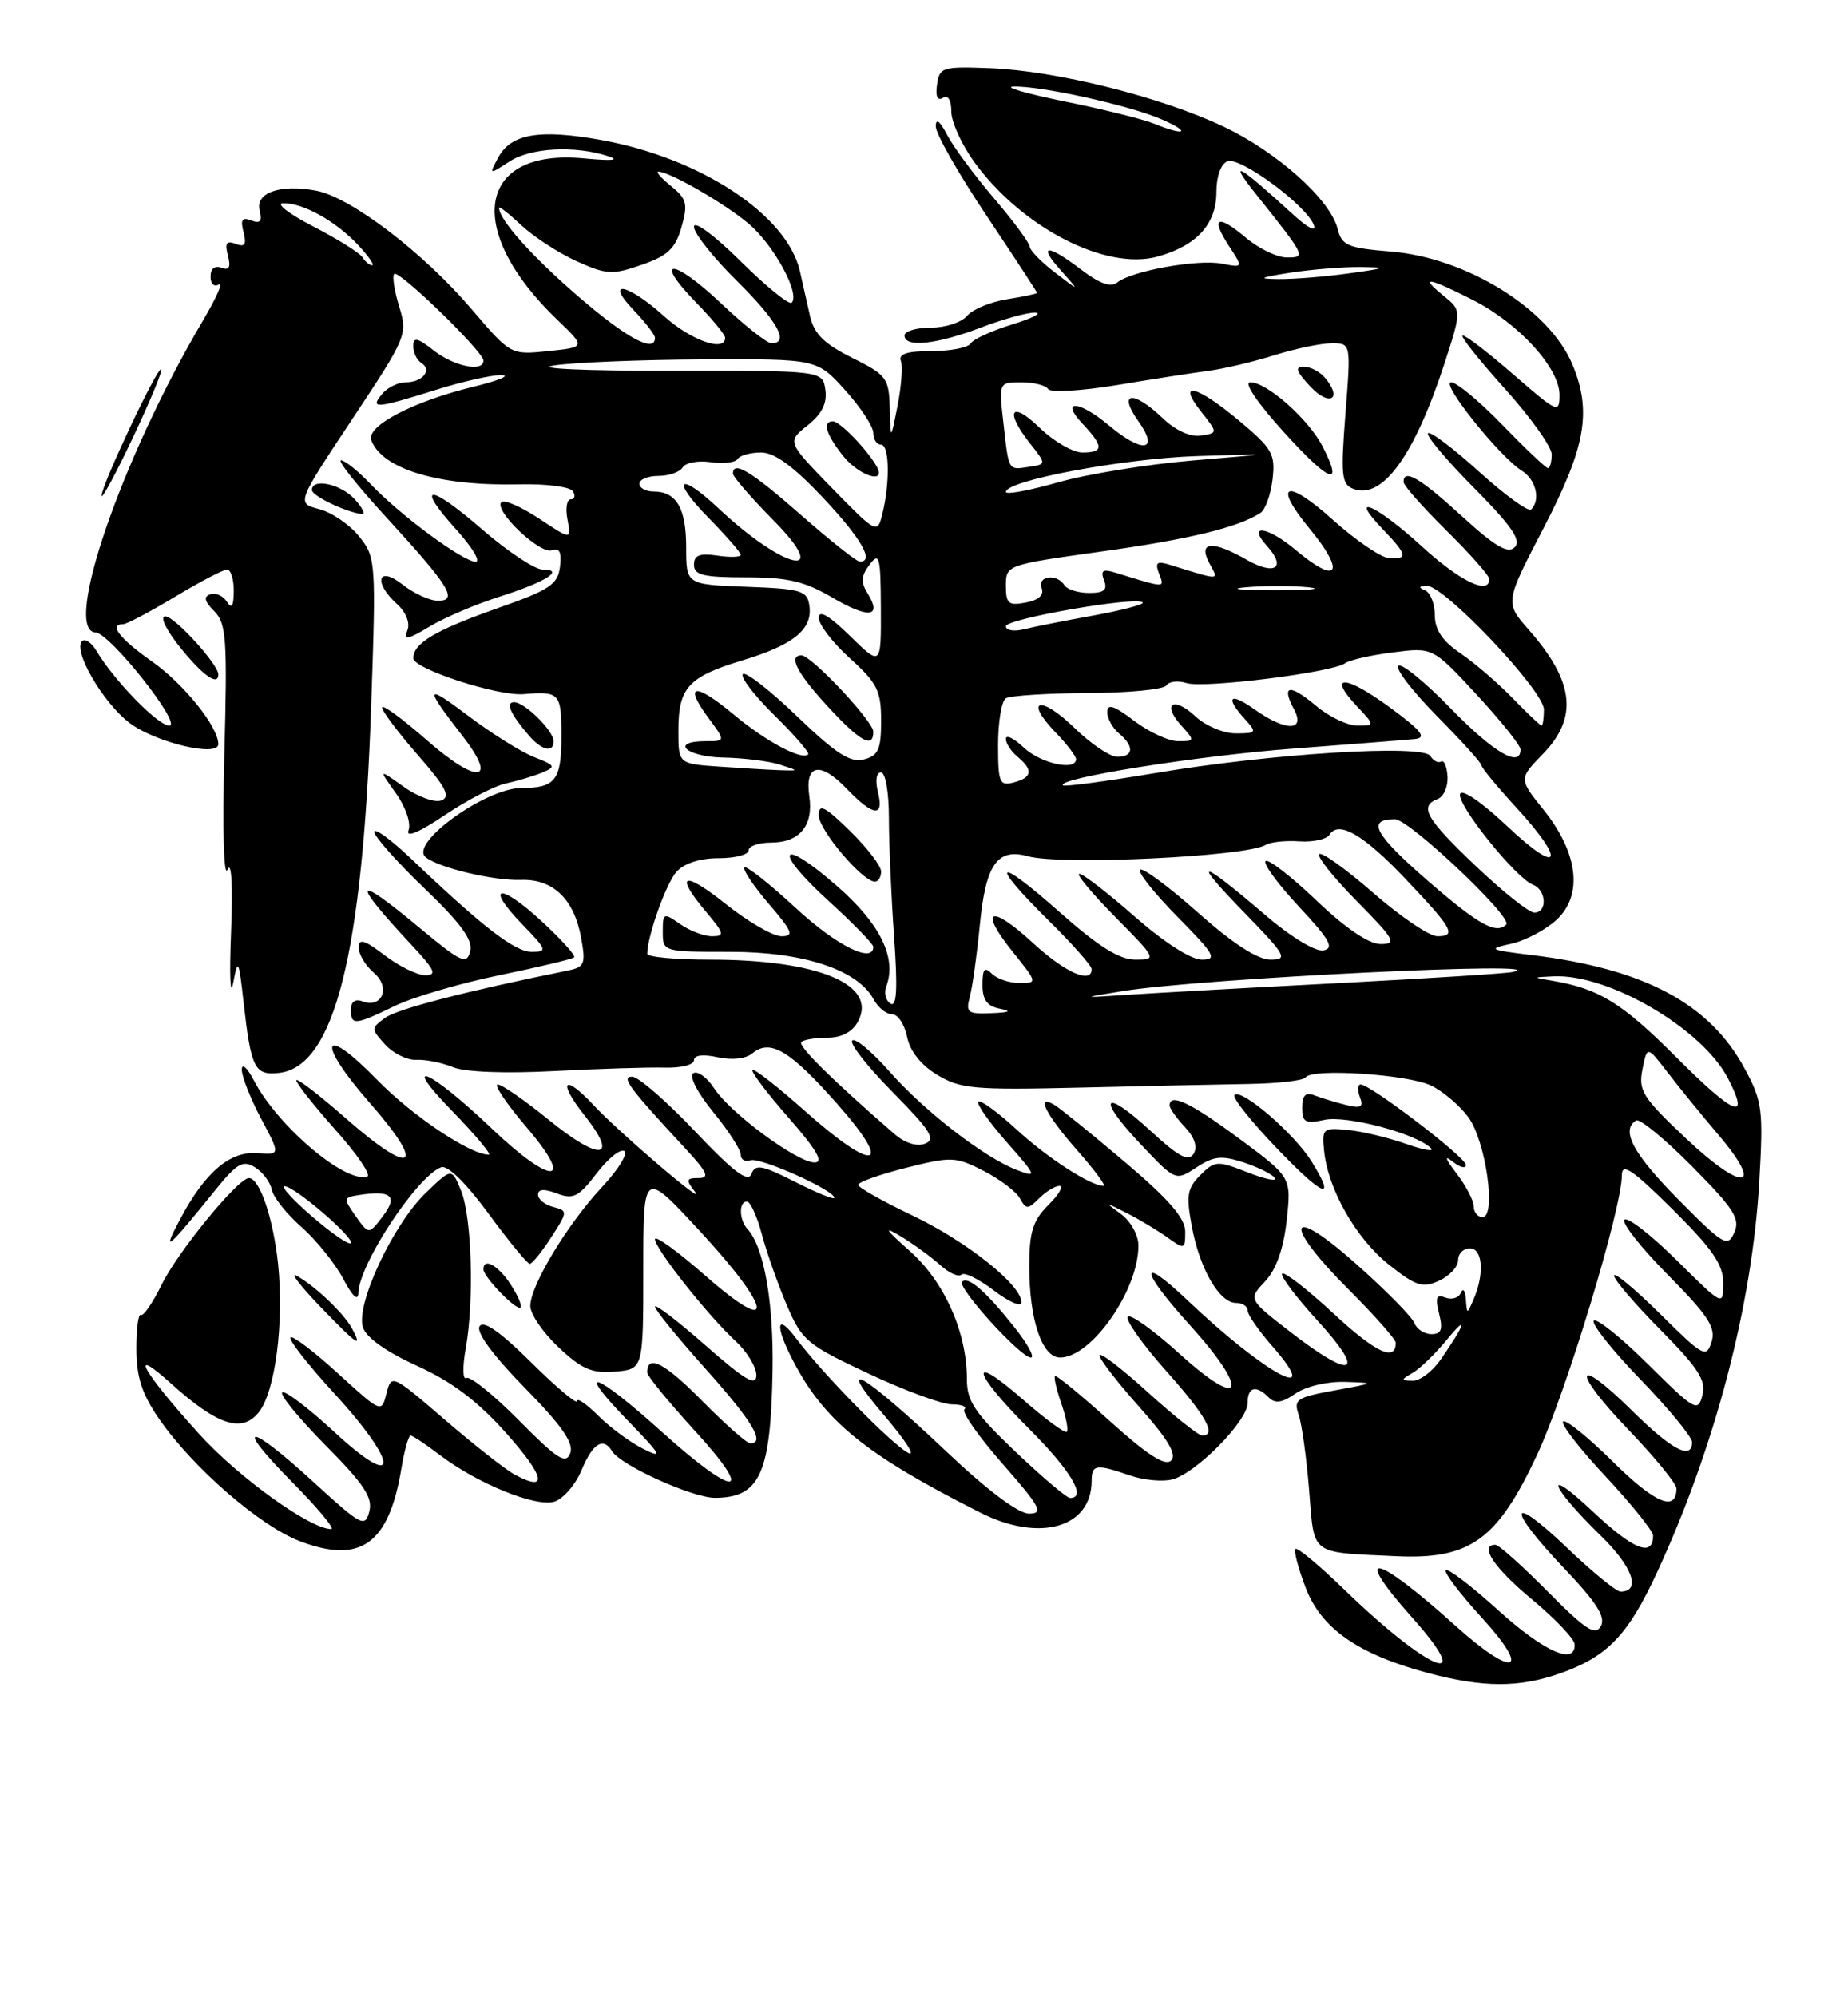 <?xml version="1.0" encoding="UTF-8" standalone="no"?>
<!DOCTYPE svg PUBLIC "-//W3C//DTD SVG 1.1//EN" "http://www.w3.org/Graphics/SVG/1.1/DTD/svg11.dtd" >
<svg xmlns="http://www.w3.org/2000/svg" xmlns:xlink="http://www.w3.org/1999/xlink" version="1.1" viewBox="0 0 237 256">
 <g >
 <path fill="currentColor"
d=" M 200.10 214.47 C 206.16 212.33 208.79 209.58 212.53 201.50 C 219.96 185.43 224.70 167.32 225.62 151.50 C 226.15 142.22 226.02 141.17 223.77 137.00 C 219.27 128.64 210.93 124.18 196.50 122.42 C 190.93 121.74 190.74 121.64 193.82 120.96 C 195.64 120.56 198.27 119.16 199.66 117.86 C 203.04 114.70 202.39 109.32 197.97 103.81 C 194.77 99.83 194.77 99.83 197.89 96.62 C 202.42 91.94 201.89 87.36 196.06 80.72 C 192.99 77.23 192.99 77.23 198.00 67.60 C 203.37 57.26 204.17 52.73 201.65 46.70 C 198.69 39.61 188.06 33.02 178.35 32.24 C 172.84 31.79 172.08 31.47 171.55 29.34 C 170.60 25.57 163.78 19.47 156.85 16.20 C 148.86 12.42 135.46 9.08 127.00 8.75 C 120.84 8.51 120.48 8.63 120.17 10.86 C 119.95 12.36 120.23 12.98 120.92 12.55 C 121.58 12.14 122.00 12.82 122.00 14.29 C 122.00 15.62 123.32 18.52 124.93 20.75 C 131.03 29.16 141.80 34.72 148.45 32.89 C 153.47 31.50 156.00 28.73 156.00 24.61 C 156.00 22.60 156.58 20.99 157.42 20.67 C 159.04 20.05 167.52 26.30 168.48 28.82 C 168.86 29.81 167.77 29.26 165.81 27.47 C 158.79 21.04 157.41 20.28 161.04 24.84 C 167.51 32.95 167.53 33.00 165.02 33.00 C 163.79 33.00 161.43 31.86 159.77 30.46 C 156.11 27.38 155.20 27.85 157.64 31.57 C 159.44 34.32 159.44 34.32 156.68 33.79 C 153.57 33.20 145.14 34.72 143.29 36.20 C 142.47 36.87 141.03 36.36 138.70 34.59 C 134.30 31.23 133.00 31.28 136.08 34.69 C 138.50 37.39 138.50 37.39 135.31 34.94 C 133.55 33.60 132.09 32.10 132.06 31.61 C 132.02 31.12 129.96 28.33 127.47 25.41 C 124.98 22.49 122.28 18.85 121.47 17.30 C 120.53 15.49 120.01 15.10 120.01 16.20 C 120.00 17.13 122.92 22.27 126.50 27.61 C 130.07 32.96 133.00 37.43 133.00 37.54 C 133.00 37.65 131.26 38.02 129.13 38.36 C 127.00 38.70 124.70 39.66 124.01 40.49 C 123.32 41.32 121.24 42.00 119.38 42.00 C 117.52 42.00 116.00 42.45 116.00 43.00 C 116.00 44.58 120.05 44.17 125.76 42.00 C 128.65 40.90 131.80 40.03 132.76 40.07 C 133.72 40.11 132.38 40.79 129.80 41.59 C 127.21 42.38 124.82 43.47 124.49 44.02 C 124.16 44.56 121.90 45.00 119.47 45.00 C 116.36 45.00 115.20 45.37 115.53 46.25 C 115.79 46.94 115.60 49.52 115.11 52.00 C 114.22 56.50 114.22 56.50 114.11 52.36 C 114.01 48.45 113.73 48.08 109.28 45.86 C 105.68 44.06 104.40 42.79 103.88 40.50 C 103.51 38.85 102.93 36.27 102.59 34.77 C 100.96 27.55 89.83 20.22 77.02 17.93 C 69.13 16.52 65.52 17.15 63.88 20.22 C 62.71 22.40 62.73 22.41 65.32 20.71 C 68.04 18.93 73.72 18.62 78.00 20.02 C 79.59 20.54 78.47 20.64 74.90 20.30 C 61.18 18.98 59.45 29.47 71.48 41.00 C 75.13 44.50 75.13 44.50 70.32 45.00 C 65.50 45.50 65.50 45.50 60.51 39.66 C 54.31 32.38 44.97 25.27 40.54 24.44 C 35.89 23.57 32.69 24.71 33.30 27.02 C 33.64 28.36 33.36 28.69 32.23 28.26 C 31.05 27.80 30.81 28.16 31.23 29.76 C 31.64 31.35 31.40 31.71 30.23 31.26 C 29.05 30.80 28.81 31.16 29.23 32.76 C 29.62 34.27 29.39 34.70 28.39 34.32 C 27.55 34.00 27.00 34.44 27.00 35.45 C 27.00 36.39 27.47 36.83 28.08 36.45 C 28.68 36.08 27.74 38.19 26.00 41.14 C 15.61 58.70 7.98 80.86 12.25 81.06 C 14.10 81.14 23.48 93.00 21.70 93.00 C 20.25 93.00 14.58 87.17 12.37 83.42 C 11.74 82.36 10.92 81.80 10.53 82.17 C 9.30 83.34 13.17 90.03 16.60 92.65 C 19.88 95.15 28.00 97.10 28.00 95.38 C 27.99 93.15 23.59 87.67 19.50 84.79 C 15.31 81.83 13.90 80.00 15.81 80.00 C 16.25 80.00 19.23 78.42 22.43 76.50 C 25.63 74.57 28.64 73.00 29.12 73.00 C 29.60 73.00 29.99 74.24 29.98 75.75 C 29.97 77.70 29.72 78.10 29.10 77.13 C 28.62 76.37 27.67 75.94 26.98 76.17 C 26.08 76.47 26.21 77.07 27.47 78.33 C 29.03 79.89 29.17 81.87 28.77 96.74 C 28.52 106.37 28.69 112.59 29.18 111.46 C 29.69 110.28 29.87 113.49 29.63 119.50 C 29.41 125.00 29.53 127.92 29.90 126.00 C 30.52 122.75 30.62 122.94 31.25 128.58 C 32.19 136.93 32.66 137.86 35.77 137.52 C 42.88 136.74 46.50 122.36 47.60 90.50 C 48.24 71.96 48.20 71.43 46.06 68.76 C 44.86 67.26 42.56 65.68 40.95 65.26 C 38.02 64.50 38.02 64.50 45.17 53.73 C 52.16 43.19 52.30 42.87 51.19 39.28 C 50.57 37.26 50.29 35.38 50.56 35.11 C 51.14 34.53 62.00 45.07 62.00 46.22 C 62.00 47.74 58.24 46.97 55.63 44.93 C 53.53 43.27 53.00 43.16 53.00 44.37 C 53.00 45.20 53.46 46.16 54.02 46.51 C 55.47 47.41 54.21 49.00 52.06 49.00 C 51.06 49.00 49.68 49.67 49.00 50.50 C 47.39 52.44 48.20 52.38 55.84 49.99 C 59.33 48.89 63.15 48.04 64.34 48.08 C 65.53 48.13 63.92 48.79 60.76 49.56 C 52.96 51.45 46.92 54.62 47.62 56.44 C 49.05 60.17 56.36 62.33 66.67 62.08 C 70.07 62.00 73.13 62.40 73.48 62.97 C 73.83 63.54 73.70 64.00 73.20 64.00 C 72.69 64.00 72.50 65.17 72.78 66.60 C 73.27 69.21 73.27 69.21 69.12 66.46 C 66.83 64.95 64.66 64.00 64.30 64.36 C 63.27 65.40 69.27 71.11 70.78 70.53 C 71.75 70.16 72.04 70.76 71.82 72.63 C 71.54 74.92 70.52 75.60 63.80 77.96 C 55.81 80.78 52.99 82.45 53.01 84.37 C 53.02 85.73 63.83 89.25 67.15 88.97 C 71.80 88.59 72.00 88.81 72.00 94.39 C 72.00 100.00 71.22 101.00 66.88 101.00 C 62.31 101.00 52.50 108.06 54.57 109.85 C 56.12 111.19 63.29 112.91 66.81 112.78 C 70.93 112.64 73.63 115.23 74.53 120.21 C 75.14 123.54 74.97 123.96 72.85 124.39 C 59.77 127.04 50.95 129.32 49.40 130.45 C 47.57 131.79 47.57 131.87 49.40 133.89 C 50.43 135.02 52.22 135.90 53.38 135.84 C 54.55 135.78 56.67 136.20 58.09 136.78 C 59.66 137.42 64.78 137.61 71.09 137.28 C 76.82 136.98 83.19 136.78 85.25 136.84 C 87.31 136.90 89.00 136.48 89.00 135.90 C 89.00 135.24 90.15 135.09 92.04 135.51 C 93.87 135.91 95.65 135.71 96.49 135.01 C 98.77 133.11 101.32 134.63 107.40 141.52 C 114.77 149.86 112.19 150.39 103.20 142.37 C 99.74 139.29 96.73 136.94 96.51 137.15 C 96.30 137.37 98.38 140.12 101.14 143.27 C 104.72 147.36 105.68 149.00 104.47 149.00 C 102.23 149.00 93.67 142.68 91.57 139.47 C 90.66 138.07 89.46 137.22 88.91 137.56 C 88.34 137.91 89.43 140.04 91.45 142.51 C 93.40 144.89 95.00 147.36 95.00 148.00 C 95.00 148.64 95.56 148.97 96.25 148.72 C 97.48 148.29 107.00 152.55 107.00 153.53 C 107.00 153.81 104.74 152.89 101.98 151.49 C 97.69 149.32 96.87 149.17 96.37 150.48 C 95.93 151.62 94.06 150.20 89.14 145.01 C 85.49 141.15 81.86 138.00 81.08 138.00 C 79.61 138.00 80.58 139.32 87.93 147.25 C 90.74 150.28 91.05 151.00 89.58 151.00 C 87.99 151.00 87.93 151.22 89.13 152.75 C 90.85 154.94 79.37 145.14 76.08 141.60 C 72.31 137.56 71.47 138.54 74.94 142.93 C 79.43 148.60 77.01 148.93 70.41 143.56 C 67.33 141.05 64.37 139.00 63.83 139.00 C 63.29 139.00 64.96 141.47 67.54 144.50 C 73.86 151.89 70.79 152.01 63.09 144.67 C 55.20 137.14 51.07 135.30 57.97 142.38 C 60.97 145.47 63.09 148.00 62.68 148.00 C 60.29 148.00 52.87 143.02 48.34 138.38 C 41.20 131.06 40.51 133.49 47.48 141.43 C 54.75 149.72 52.98 150.91 44.48 143.45 C 40.92 140.32 38.00 138.08 38.00 138.47 C 38.00 138.86 40.27 141.72 43.03 144.83 C 45.80 147.93 47.63 150.62 47.10 150.80 C 44.32 151.73 35.60 144.34 32.57 138.50 C 31.71 136.85 31.01 136.22 31.01 137.10 C 31.00 137.98 32.12 140.80 33.48 143.37 C 35.96 148.03 35.96 148.03 33.02 147.80 C 29.48 147.53 26.30 150.24 23.11 156.25 C 20.67 160.83 21.40 160.23 27.69 152.44 C 30.38 149.11 31.16 148.67 32.69 149.61 C 33.68 150.22 34.66 151.51 34.85 152.47 C 35.04 153.44 36.75 155.59 38.65 157.26 C 40.55 158.93 42.96 161.92 44.01 163.90 C 45.22 166.19 45.93 166.85 45.96 165.70 C 46.05 162.04 53.46 150.80 56.57 149.61 C 57.39 149.30 59.76 151.62 62.65 155.55 C 65.25 159.10 67.64 161.99 67.94 161.99 C 68.25 161.98 69.49 160.45 70.69 158.59 C 72.83 155.29 72.83 155.19 70.94 154.70 C 69.87 154.42 69.00 153.71 69.00 153.12 C 69.00 152.40 69.80 152.35 71.42 152.97 C 73.52 153.77 74.20 153.42 76.49 150.43 C 77.94 148.52 79.55 147.22 80.06 147.53 C 80.57 147.85 79.30 149.91 77.24 152.11 C 72.78 156.88 68.02 164.76 68.01 167.38 C 68.00 168.42 69.63 170.80 71.63 172.68 C 74.61 175.49 75.90 176.05 78.88 175.80 C 82.50 175.50 82.50 175.50 82.50 162.73 C 82.50 149.96 82.50 149.96 89.70 157.73 C 99.10 167.87 99.61 171.53 90.50 163.54 C 86.92 160.40 84.00 158.28 84.00 158.83 C 84.00 160.05 90.79 168.63 94.37 171.92 C 95.81 173.26 97.00 175.21 97.00 176.26 C 97.00 177.75 95.57 176.92 90.50 172.46 C 86.93 169.32 84.00 167.08 84.00 167.48 C 84.00 167.88 86.92 171.47 90.50 175.46 C 96.50 182.17 98.20 185.00 96.22 185.00 C 95.78 185.00 93.01 182.55 90.05 179.55 C 85.24 174.68 83.00 173.52 83.00 175.91 C 83.00 176.35 85.74 179.70 89.09 183.36 C 97.01 192.00 94.38 192.09 84.85 183.50 C 76.26 175.76 73.52 174.88 80.54 182.11 C 84.84 186.54 85.10 187.02 82.48 185.70 C 80.82 184.87 78.23 182.96 76.73 181.46 C 75.23 179.96 74.00 179.11 74.00 179.58 C 74.00 180.05 71.35 177.82 68.12 174.62 C 64.15 170.69 62.00 169.19 61.50 170.00 C 61.04 170.75 63.22 173.72 67.27 177.85 C 72.07 182.74 73.62 184.97 73.13 186.26 C 72.57 187.73 71.48 187.04 66.56 182.06 C 63.31 178.78 60.27 176.33 59.80 176.62 C 59.34 176.91 59.30 175.20 59.73 172.82 C 60.83 166.65 60.51 156.00 59.12 152.59 C 57.93 149.68 57.93 149.68 54.55 152.95 C 50.37 157.01 45.61 167.20 46.54 170.12 C 46.96 171.44 49.53 173.27 53.48 175.06 C 57.97 177.10 61.23 179.56 64.92 183.69 C 69.91 189.30 70.33 191.32 66.02 189.01 C 64.86 188.39 60.83 185.23 57.06 181.98 C 50.27 176.14 50.19 176.10 49.56 178.61 C 48.93 181.12 48.90 181.11 43.34 176.03 C 40.26 173.22 37.52 171.14 37.25 171.42 C 36.97 171.69 39.50 174.93 42.87 178.60 C 51.26 187.75 51.27 191.31 42.89 183.55 C 39.52 180.44 36.51 178.16 36.19 178.47 C 35.87 178.79 38.39 181.85 41.78 185.28 C 46.69 190.23 47.83 191.96 47.36 193.74 C 46.81 195.82 46.34 195.57 40.24 189.99 C 31.77 182.22 29.81 182.23 37.50 190.00 C 40.77 193.30 43.00 196.00 42.47 195.99 C 39.75 195.96 30.60 189.38 25.55 183.81 C 18.31 175.83 16.31 172.27 21.89 177.29 C 27.86 182.67 31.00 183.72 33.17 181.04 C 35.29 178.42 36.45 169.56 35.66 161.99 C 35.04 156.13 33.30 151.00 31.92 151.00 C 30.53 151.00 22.78 160.46 20.71 164.70 C 19.57 167.01 18.39 168.74 18.06 168.54 C 17.74 168.34 17.48 170.31 17.49 172.92 C 17.50 176.53 18.20 178.68 20.43 181.90 C 24.75 188.13 33.33 195.58 38.44 197.53 C 46.23 200.51 49.86 197.92 51.47 188.25 C 51.86 185.91 52.39 184.00 52.65 184.00 C 52.92 184.00 54.59 185.11 56.37 186.47 C 61.22 190.16 68.73 193.22 71.12 192.46 C 72.25 192.10 73.82 190.28 74.60 188.40 C 76.04 184.96 77.36 184.16 78.51 186.02 C 79.63 187.83 88.85 192.00 91.72 191.98 C 97.47 191.95 98.85 188.89 99.08 175.67 C 99.23 166.90 97.97 159.81 95.88 157.55 C 94.78 156.37 94.73 154.00 95.79 154.00 C 96.23 154.00 97.10 155.92 97.72 158.26 C 98.35 160.60 99.79 164.67 100.92 167.32 C 102.85 171.82 103.51 172.37 111.39 176.06 C 116.01 178.23 120.82 180.00 122.06 180.00 C 123.31 180.00 124.04 180.29 123.68 180.65 C 123.32 181.01 125.53 184.16 128.60 187.65 C 133.44 193.17 133.88 194.00 131.97 194.00 C 130.59 194.00 126.61 191.01 121.32 186.00 C 110.63 175.89 106.80 173.69 113.45 181.48 C 116.17 184.67 117.52 186.80 116.45 186.21 C 114.26 185.02 105.47 176.04 102.16 171.62 C 99.61 168.20 99.31 169.76 101.65 174.30 C 105.68 182.12 110.97 186.43 125.71 193.87 C 133.34 197.73 140.00 195.82 140.00 189.78 C 140.00 187.70 140.60 187.62 144.87 189.10 C 146.61 189.71 149.06 189.95 150.32 189.63 C 153.36 188.87 160.00 182.15 160.00 179.83 C 160.00 177.76 161.07 177.47 162.72 179.12 C 163.54 179.94 164.44 179.80 166.14 178.62 C 167.44 177.71 170.20 177.05 172.47 177.12 C 176.42 177.24 176.40 177.26 171.16 178.21 C 166.28 179.10 165.88 179.37 166.55 181.34 C 166.96 182.53 167.56 186.88 167.89 191.00 C 168.58 199.47 167.88 198.93 179.00 199.46 C 188.51 199.91 192.00 197.41 197.10 186.52 C 200.82 178.59 208.00 154.93 208.00 150.61 C 208.00 148.99 209.37 149.92 214.50 155.00 C 219.62 160.08 221.00 162.08 221.00 164.44 C 221.00 167.44 221.00 167.44 215.03 161.53 C 211.74 158.27 208.73 155.94 208.33 156.33 C 207.94 156.73 210.45 159.91 213.91 163.41 C 219.10 168.65 220.08 170.16 219.50 172.00 C 218.83 174.10 218.44 173.88 212.90 168.40 C 209.65 165.19 207.00 162.99 207.00 163.50 C 207.00 164.02 209.69 167.16 212.97 170.47 C 217.83 175.38 218.83 176.93 218.33 178.83 C 217.76 181.04 217.36 180.81 211.39 174.89 C 207.91 171.44 204.76 168.91 204.40 169.27 C 204.04 169.63 206.72 173.02 210.37 176.79 C 214.02 180.57 217.00 184.19 217.00 184.83 C 217.00 187.21 214.42 185.86 209.31 180.81 C 201.86 173.46 201.49 175.60 208.88 183.29 C 212.24 186.80 215.00 190.17 215.00 190.78 C 215.00 193.83 212.25 192.69 206.93 187.43 C 203.70 184.23 200.79 181.88 200.46 182.20 C 200.14 182.53 202.60 185.71 205.94 189.27 C 209.27 192.84 212.00 196.23 212.00 196.82 C 212.00 199.63 209.51 198.65 204.35 193.81 C 197.79 187.63 198.67 190.38 205.34 196.88 C 209.40 200.83 210.50 204.00 207.82 204.00 C 207.29 204.00 204.18 201.46 200.93 198.35 C 193.41 191.18 193.16 193.21 200.59 201.01 C 204.77 205.40 205.96 207.26 205.30 208.43 C 204.59 209.70 203.34 208.89 198.49 203.99 C 195.23 200.70 192.21 198.00 191.78 198.00 C 189.63 198.00 191.61 200.97 196.47 205.00 C 199.44 207.47 201.91 210.06 201.94 210.75 C 202.07 213.51 198.01 211.70 192.13 206.38 C 188.71 203.28 185.69 200.98 185.42 201.25 C 185.14 201.52 187.23 204.28 190.06 207.37 C 196.51 214.43 194.15 215.12 186.65 208.37 C 176.31 199.06 173.21 198.47 181.10 207.32 C 189.53 216.78 183.21 214.20 172.46 203.80 C 169.22 200.66 166.38 198.29 166.14 198.53 C 165.90 198.76 166.49 200.99 167.44 203.49 C 169.44 208.72 174.14 212.01 183.02 214.40 C 190.20 216.32 194.78 216.34 200.10 214.47 Z  M 45.13 170.25 C 44.07 168.29 40.29 164.72 38.00 163.50 C 37.17 163.07 38.51 164.80 40.96 167.36 C 45.80 172.40 46.58 172.94 45.13 170.25 Z  M 65.46 164.59 C 63.88 162.17 62.00 161.14 62.00 162.69 C 62.00 163.67 66.26 168.07 66.75 167.58 C 66.98 167.36 66.40 166.01 65.46 164.59 Z  M 50.64 128.93 C 53.00 127.79 59.04 126.02 64.07 124.99 C 69.10 123.95 73.41 122.93 73.63 122.70 C 73.86 122.48 71.97 120.39 69.44 118.06 C 64.04 113.08 62.10 113.44 67.01 118.51 C 70.14 121.74 70.23 122.00 68.20 122.00 C 66.03 122.00 62.00 118.90 52.75 110.09 C 50.14 107.61 48.00 106.05 48.00 106.63 C 48.00 107.21 50.88 110.45 54.41 113.84 C 59.14 118.38 60.68 120.50 60.30 121.94 C 59.85 123.68 59.13 123.35 53.84 118.95 C 45.28 111.82 44.91 112.71 52.90 121.25 C 55.76 124.31 56.07 125.00 54.55 125.00 C 53.53 125.00 51.18 123.85 49.34 122.45 C 46.74 120.46 46.00 120.24 46.00 121.46 C 46.00 122.32 46.88 123.78 47.96 124.70 C 50.15 126.57 48.99 129.32 46.43 128.33 C 45.56 128.00 45.00 128.41 45.00 129.39 C 45.00 131.46 45.50 131.42 50.64 128.93 Z  M 64.87 100.42 C 66.31 100.11 68.40 99.49 69.50 99.04 C 71.34 98.28 71.26 98.12 68.50 97.04 C 66.85 96.39 63.07 94.03 60.10 91.79 C 54.48 87.54 54.35 87.94 59.30 94.31 C 63.94 100.27 61.27 100.60 54.74 94.87 C 51.58 92.10 49.00 90.22 49.00 90.68 C 49.00 91.15 51.06 93.89 53.58 96.77 C 57.18 100.88 57.83 102.13 56.61 102.59 C 55.77 102.92 53.60 102.14 51.80 100.86 C 48.53 98.53 48.53 98.53 50.77 101.67 C 52.03 103.44 52.74 105.52 52.39 106.42 C 52.01 107.42 53.72 106.71 57.01 104.50 C 59.88 102.56 63.42 100.73 64.87 100.42 Z  M 71.00 95.00 C 71.00 93.67 67.28 90.00 65.94 90.00 C 64.79 90.00 65.45 91.51 67.81 94.25 C 69.47 96.19 71.00 96.55 71.00 95.00 Z  M 28.00 86.45 C 28.00 85.15 22.39 79.00 21.20 79.00 C 20.46 79.00 21.28 80.71 23.12 83.00 C 26.00 86.58 28.00 87.99 28.00 86.45 Z  M 64.00 76.50 C 69.98 74.60 72.53 73.00 69.59 73.00 C 68.59 73.00 65.11 70.69 61.85 67.87 C 55.00 61.93 53.16 61.96 58.54 67.91 C 60.57 70.16 61.68 72.00 61.00 72.00 C 59.40 72.00 51.33 66.05 47.56 62.08 C 45.95 60.39 44.22 59.00 43.73 59.00 C 43.24 59.00 45.83 62.26 49.49 66.25 C 57.65 75.14 58.81 77.00 56.17 77.00 C 55.12 77.00 53.08 76.07 51.63 74.93 C 48.45 72.42 47.83 74.63 50.93 77.44 C 52.07 78.46 52.61 79.85 52.25 80.79 C 51.75 82.09 52.28 82.00 55.07 80.32 C 56.96 79.18 60.98 77.46 64.00 76.50 Z  M 45.50 64.00 C 43.72 62.03 40.00 61.23 40.00 62.81 C 40.00 63.56 44.35 65.65 46.40 65.89 C 46.90 65.95 46.50 65.10 45.50 64.00 Z  M 20.67 47.34 C 20.23 46.90 12.99 62.25 13.03 63.54 C 13.04 64.07 14.85 60.72 17.04 56.10 C 19.23 51.47 20.87 47.53 20.67 47.34 Z  M 130.23 186.07 C 124.98 181.07 124.00 179.60 124.00 176.75 C 124.00 170.74 121.10 164.25 116.65 160.32 C 113.50 157.53 113.23 157.08 115.50 158.45 C 117.15 159.45 119.43 161.11 120.57 162.14 C 121.71 163.17 122.94 163.73 123.30 163.37 C 123.65 163.01 125.53 163.93 127.47 165.41 C 129.41 166.89 131.00 167.57 131.00 166.92 C 131.00 164.70 123.99 159.12 117.05 155.81 C 113.23 153.99 110.09 152.22 110.06 151.87 C 110.03 151.53 112.78 150.55 116.17 149.69 C 122.01 148.22 122.55 148.24 126.12 150.06 C 128.19 151.12 130.29 152.70 130.79 153.58 C 131.60 155.04 131.82 155.04 133.27 153.59 C 134.14 152.72 135.32 152.00 135.88 152.00 C 136.45 152.00 135.80 153.10 134.45 154.45 C 132.45 156.45 132.00 157.91 132.00 162.31 C 132.00 169.16 133.64 174.00 135.95 174.00 C 139.97 174.00 146.00 165.39 146.00 159.65 C 146.00 158.31 145.01 156.52 143.75 155.60 C 141.62 154.04 141.66 154.04 144.50 155.48 C 146.15 156.32 148.51 157.74 149.75 158.63 C 151.91 160.18 152.00 160.14 152.00 157.86 C 152.00 156.13 149.91 153.72 144.25 148.93 C 139.99 145.32 135.94 142.04 135.25 141.63 C 132.76 140.14 134.09 142.82 138.08 147.36 C 140.33 149.91 141.88 152.00 141.54 152.00 C 139.86 152.00 134.33 148.42 130.37 144.77 C 127.94 142.54 125.74 140.93 125.47 141.20 C 125.20 141.47 126.82 143.79 129.08 146.36 C 132.98 150.78 133.05 150.97 130.42 149.97 C 126.25 148.38 118.55 142.43 114.02 137.28 C 111.79 134.76 109.67 133.00 109.30 133.37 C 108.92 133.75 111.26 136.72 114.49 139.99 C 119.35 144.91 120.06 146.04 118.63 146.59 C 117.57 146.99 116.04 146.51 114.70 145.34 C 106.65 138.35 102.29 134.04 102.77 133.56 C 103.08 133.25 104.59 133.00 106.13 133.00 C 107.94 133.00 109.32 132.27 110.04 130.92 C 112.58 126.19 104.94 123.00 91.06 123.00 C 86.63 123.00 83.00 122.66 83.01 122.25 C 83.02 119.96 85.42 113.25 86.75 111.75 C 87.73 110.66 89.75 110.00 92.15 110.00 C 94.27 110.00 96.00 109.55 96.00 109.00 C 96.00 108.45 97.29 108.00 98.88 108.00 C 102.55 108.00 104.35 105.82 103.79 102.05 C 103.19 97.94 105.18 97.54 108.57 101.08 C 112.01 104.66 113.42 104.81 112.59 101.50 C 112.23 100.06 112.39 99.00 112.98 99.00 C 113.56 99.00 114.00 101.54 114.00 104.85 C 114.00 108.06 114.30 114.88 114.66 120.00 C 115.14 126.76 115.01 129.13 114.20 128.63 C 113.59 128.25 113.34 127.27 113.65 126.46 C 115.05 122.83 112.92 118.45 107.43 113.64 C 100.01 107.13 98.94 108.79 106.25 115.46 C 109.41 118.34 112.00 121.00 112.00 121.35 C 112.00 123.57 107.24 121.19 102.03 116.36 C 98.68 113.26 95.73 110.94 95.48 111.19 C 95.22 111.45 96.62 113.53 98.58 115.83 C 101.65 119.41 101.88 120.00 100.21 120.00 C 99.14 120.00 95.95 118.16 93.13 115.91 C 87.60 111.51 86.42 111.97 90.59 116.92 C 92.90 119.67 92.98 120.00 91.31 120.00 C 90.28 120.00 88.44 119.30 87.22 118.44 C 85.10 116.96 85.00 117.00 85.00 119.44 C 85.00 121.99 85.04 122.00 93.68 122.00 C 103.08 122.00 110.02 124.31 112.05 128.10 C 112.61 129.14 113.67 130.00 114.41 130.00 C 115.15 130.00 116.01 131.30 116.33 132.89 C 116.70 134.73 118.10 136.50 120.20 137.77 C 123.19 139.57 124.93 139.72 138.50 139.40 C 146.75 139.20 156.54 138.99 160.25 138.93 C 163.96 138.87 167.20 138.49 167.44 138.09 C 168.19 136.89 180.61 137.70 183.56 139.15 C 185.08 139.89 187.21 141.70 188.30 143.18 C 190.55 146.22 191.94 156.00 190.13 156.00 C 189.51 156.00 189.00 155.39 189.00 154.63 C 189.00 153.88 188.00 151.97 186.78 150.38 C 185.37 148.55 185.18 148.00 186.28 148.87 C 187.22 149.63 188.00 149.83 188.00 149.32 C 188.00 148.35 175.76 139.00 174.50 139.00 C 174.11 139.00 174.06 139.73 174.40 140.61 C 174.90 141.90 174.54 142.10 172.60 141.62 C 171.27 141.28 169.47 140.73 168.59 140.40 C 167.44 139.95 167.00 140.38 167.00 141.97 C 167.00 143.85 167.40 144.07 169.84 143.54 C 172.64 142.92 181.52 145.26 183.49 147.14 C 184.04 147.66 182.61 147.42 180.33 146.62 C 178.05 145.81 174.68 145.01 172.84 144.83 C 169.67 144.52 169.52 144.65 169.81 147.50 C 170.31 152.45 173.91 158.76 178.14 162.11 C 181.60 164.85 182.45 165.12 184.56 164.15 C 185.90 163.54 187.00 162.36 187.00 161.52 C 187.00 160.68 187.68 160.00 188.50 160.00 C 190.15 160.00 190.40 163.24 189.00 166.50 C 188.14 168.50 188.14 168.50 187.99 166.50 C 187.91 165.40 187.62 165.04 187.36 165.69 C 187.09 166.35 186.20 166.63 185.38 166.32 C 184.21 165.87 184.04 166.30 184.56 168.37 C 185.07 170.41 184.85 171.00 183.58 171.00 C 182.68 171.00 181.69 170.36 181.39 169.58 C 181.09 168.79 177.73 165.38 173.92 162.00 C 165.09 154.15 164.38 156.70 173.00 165.32 C 176.30 168.62 179.00 171.67 179.00 172.10 C 179.00 174.58 176.44 173.38 171.04 168.38 C 167.69 165.27 164.71 162.96 164.43 163.24 C 164.15 163.52 166.23 166.28 169.06 169.37 C 175.29 176.19 173.48 176.91 165.55 170.77 C 160.08 166.54 160.08 166.54 162.24 164.24 C 163.67 162.72 164.61 160.08 165.01 156.42 C 165.62 150.90 165.62 150.90 158.94 145.95 C 152.70 141.33 150.00 140.04 150.00 141.69 C 150.00 142.06 150.88 143.31 151.95 144.45 C 153.21 145.79 153.61 147.01 153.07 147.89 C 152.42 148.94 151.15 148.26 147.59 144.98 C 141.50 139.36 140.53 140.57 146.27 146.64 C 150.76 151.39 150.76 151.39 153.44 149.63 C 155.68 148.17 156.67 148.07 159.54 149.01 C 161.43 149.64 163.21 150.53 163.50 151.00 C 163.79 151.47 162.20 151.13 159.96 150.25 C 156.10 148.74 155.80 148.76 153.94 150.62 C 152.25 152.30 152.10 153.23 152.86 157.26 C 153.87 162.66 156.39 167.00 158.52 167.00 C 159.34 167.00 160.00 167.43 160.00 167.97 C 160.00 168.50 161.41 170.54 163.13 172.50 C 169.96 180.28 162.25 176.12 152.27 166.64 C 145.98 160.67 146.18 162.76 152.58 169.82 C 160.32 178.38 159.46 180.93 151.32 173.56 C 147.92 170.48 144.91 168.33 144.63 168.79 C 144.35 169.24 146.57 172.36 149.56 175.72 C 154.68 181.46 156.09 184.00 154.17 184.00 C 153.71 184.00 150.56 181.49 147.17 178.42 C 143.78 175.34 141.00 173.23 141.00 173.72 C 141.00 174.20 143.31 177.19 146.14 180.36 C 149.79 184.47 150.96 186.44 150.20 187.20 C 149.44 187.96 147.18 186.52 142.36 182.17 C 138.64 178.81 135.46 176.20 135.30 176.37 C 135.13 176.54 135.50 178.12 136.11 179.89 C 136.73 181.66 137.04 183.29 136.81 183.52 C 136.58 183.75 134.06 181.89 131.20 179.39 C 124.07 173.16 124.63 175.79 132.00 183.16 C 137.36 188.52 139.42 192.00 137.23 192.00 C 136.81 192.00 133.66 189.33 130.23 186.07 Z  M 130.12 170.15 C 126.46 165.53 124.15 163.52 123.39 164.28 C 122.69 164.98 130.88 174.00 132.21 174.00 C 132.74 174.00 131.80 172.27 130.12 170.15 Z  M 168.16 148.80 C 165.92 145.23 159.20 139.46 158.31 140.35 C 158.01 140.66 160.36 143.63 163.54 146.96 C 169.72 153.44 171.51 154.15 168.16 148.80 Z  M 113.00 111.70 C 113.00 110.99 111.20 108.65 109.00 106.50 C 105.77 103.34 105.00 102.96 105.00 104.50 C 105.00 106.37 110.61 113.00 112.20 113.00 C 112.64 113.00 113.00 112.42 113.00 111.70 Z  M 181.19 175.95 C 182.12 175.41 184.08 173.51 185.54 171.73 C 188.36 168.31 187.95 169.66 184.77 174.25 C 183.72 175.76 182.11 176.99 181.18 176.97 C 179.61 176.94 179.61 176.87 181.19 175.95 Z  M 40.00 155.90 C 37.52 153.76 35.95 152.02 36.50 152.04 C 37.84 152.09 45.58 158.76 44.98 159.34 C 44.71 159.59 42.48 158.04 40.00 155.90 Z  M 215.25 153.75 C 209.44 147.89 207.81 144.85 209.83 143.61 C 210.28 143.33 213.51 145.98 217.00 149.50 C 222.38 154.93 223.21 156.22 222.42 157.98 C 221.56 159.91 221.05 159.61 215.25 153.75 Z  M 45.62 155.88 C 44.02 153.61 44.03 153.49 45.98 153.18 C 50.18 152.52 51.07 153.29 49.10 155.88 C 47.30 158.26 47.30 158.26 45.62 155.88 Z  M 216.27 145.96 C 210.65 140.67 210.09 139.78 210.64 137.06 C 211.24 134.04 211.24 134.04 213.87 137.46 C 215.32 139.35 218.26 142.96 220.41 145.49 C 226.36 152.50 223.53 152.82 216.27 145.96 Z  M 215.00 135.53 C 207.96 128.49 205.07 126.71 199.00 125.69 C 196.53 125.28 196.54 125.27 199.21 125.14 C 206.24 124.78 218.31 131.83 221.61 138.22 C 224.50 143.81 222.44 142.97 215.00 135.53 Z  M 124.38 127.75 C 124.71 126.51 125.28 122.43 125.65 118.67 C 126.40 110.80 127.89 108.65 131.82 109.75 C 136.05 110.93 159.90 109.80 162.33 108.29 C 162.93 107.92 164.87 107.72 166.64 107.84 C 168.40 107.96 170.15 107.57 170.51 106.99 C 171.66 105.12 174.87 106.98 180.26 112.66 C 186.32 119.04 186.85 120.00 184.33 120.00 C 183.31 120.00 179.62 117.50 176.12 114.45 C 172.63 111.40 169.50 109.16 169.19 109.48 C 168.87 109.79 171.05 112.51 174.02 115.52 C 178.88 120.44 179.19 121.00 177.06 121.00 C 175.54 121.00 172.56 118.98 168.79 115.38 C 165.55 112.29 162.63 110.04 162.30 110.37 C 161.97 110.70 163.90 113.33 166.60 116.22 C 170.54 120.44 171.15 121.53 169.73 121.81 C 168.70 122.01 165.55 120.10 162.23 117.25 C 153.81 110.04 152.68 109.88 159.47 116.86 C 164.95 122.49 165.23 123.00 162.93 123.00 C 161.28 123.00 158.09 120.93 153.60 116.94 C 149.85 113.61 146.52 111.15 146.20 111.47 C 145.88 111.79 148.05 114.51 151.02 117.52 C 155.79 122.35 156.16 123.00 154.12 123.00 C 152.74 123.00 149.27 120.77 145.54 117.50 C 142.10 114.47 138.89 112.00 138.42 112.00 C 137.95 112.00 140.01 114.47 143.00 117.50 C 148.36 122.93 148.39 123.00 145.60 123.00 C 143.55 123.00 140.86 121.31 135.88 116.90 C 127.66 109.60 126.74 110.34 134.50 118.00 C 137.53 120.99 140.00 123.78 140.00 124.22 C 140.00 126.17 136.57 124.64 132.46 120.85 C 126.99 115.82 125.46 116.50 129.88 122.00 C 133.05 125.95 133.07 126.00 130.75 126.00 C 129.46 126.00 127.86 125.46 127.20 124.80 C 126.27 123.87 126.00 124.18 126.00 126.23 C 126.00 128.16 126.60 128.98 128.25 129.29 C 129.82 129.60 129.48 129.77 127.13 129.86 C 124.10 129.99 123.83 129.78 124.38 127.75 Z  M 144.05 127.02 C 153.98 125.41 200.20 123.15 194.00 124.58 C 193.18 124.77 183.28 125.40 172.00 125.99 C 160.72 126.57 148.57 127.25 145.00 127.48 C 138.50 127.92 138.50 127.92 144.05 127.02 Z  M 183.09 112.87 C 176.25 106.92 175.22 105.00 178.89 105.00 C 180.72 105.00 194.06 117.61 193.17 118.50 C 191.87 119.80 189.61 118.53 183.09 112.87 Z  M 189.25 110.99 C 182.85 104.90 181.96 103.34 184.39 102.40 C 185.15 102.11 185.72 100.82 185.64 99.53 C 185.56 98.24 185.19 97.38 184.82 97.61 C 184.44 97.84 183.82 97.52 183.44 96.90 C 182.49 95.37 163.02 96.58 148.09 99.10 C 141.82 100.15 136.52 100.86 136.32 100.66 C 135.43 99.76 153.73 96.85 166.00 95.94 C 173.43 95.38 180.39 94.83 181.48 94.72 C 183.02 94.55 182.28 93.63 178.19 90.63 C 172.53 86.48 170.16 86.41 174.00 90.50 C 176.35 93.00 176.35 93.00 174.07 93.00 C 172.81 93.00 170.43 91.86 168.77 90.46 C 165.38 87.61 164.28 87.79 165.95 90.91 C 167.47 93.75 164.87 93.76 160.90 90.93 C 157.71 88.66 157.06 89.31 159.65 92.17 C 161.22 93.90 161.16 94.00 158.47 94.00 C 156.91 94.00 154.59 93.02 153.32 91.83 C 150.51 89.19 148.95 90.18 151.49 92.99 C 153.26 94.94 153.25 95.00 151.09 95.00 C 149.87 95.00 147.32 93.82 145.43 92.38 C 142.89 90.44 142.00 90.15 142.00 91.26 C 142.00 92.08 142.68 93.32 143.50 94.00 C 145.49 95.65 145.40 97.00 143.29 97.00 C 142.35 97.00 139.89 95.34 137.81 93.31 C 133.50 89.11 131.25 89.56 135.32 93.82 C 136.80 95.35 138.00 96.92 138.00 97.30 C 138.00 98.86 133.48 97.86 131.31 95.83 C 130.04 94.63 129.00 94.12 129.00 94.70 C 129.00 95.28 129.68 96.32 130.50 97.00 C 132.53 98.69 132.39 99.67 130.00 100.29 C 128.18 100.76 128.00 100.32 128.00 95.47 C 128.00 92.52 128.45 89.84 129.00 89.50 C 129.56 89.16 134.28 88.86 139.51 88.83 C 144.74 88.81 149.27 88.37 149.59 87.85 C 149.91 87.34 151.07 87.20 152.16 87.55 C 154.38 88.26 170.93 86.19 172.50 85.01 C 173.05 84.60 175.81 83.97 178.63 83.62 C 183.75 82.96 183.75 82.96 189.38 89.04 C 192.47 92.38 195.00 95.54 195.00 96.06 C 195.00 98.48 191.55 96.46 186.06 90.81 C 182.75 87.41 179.72 84.95 179.33 85.34 C 178.93 85.73 181.18 88.64 184.31 91.81 C 187.44 94.97 190.00 97.80 190.00 98.11 C 190.00 98.41 192.03 100.86 194.50 103.55 C 200.93 110.56 200.07 112.30 193.32 105.92 C 190.07 102.85 187.48 101.07 187.25 101.76 C 186.80 103.10 194.40 112.56 196.60 113.40 C 198.34 114.07 198.46 117.01 196.75 116.97 C 196.06 116.95 192.69 114.26 189.25 110.99 Z  M 92.25 98.26 C 87.00 97.90 87.00 97.90 87.00 93.64 C 87.00 88.13 88.27 86.74 95.22 84.64 C 101.78 82.66 104.24 80.66 103.80 77.63 C 103.53 75.70 102.78 75.47 95.75 75.21 C 88.00 74.92 88.00 74.92 88.00 70.16 C 88.00 65.12 86.75 63.00 83.80 63.00 C 82.81 63.00 82.00 62.55 82.00 62.00 C 82.00 61.45 83.10 61.00 84.44 61.00 C 85.78 61.00 87.19 60.51 87.56 59.90 C 87.93 59.30 89.55 59.00 91.16 59.24 C 92.77 59.47 94.32 59.29 94.60 58.83 C 94.89 58.37 96.24 58.00 97.60 58.00 C 99.33 58.00 101.73 59.75 105.51 63.75 C 110.45 68.99 112.20 72.03 110.25 71.98 C 109.84 71.97 106.44 69.27 102.69 65.98 C 96.34 60.40 94.00 58.98 94.00 60.72 C 94.00 61.11 96.35 63.81 99.22 66.72 C 106.85 74.45 100.55 73.05 92.14 65.15 C 87.10 60.41 85.96 61.36 90.79 66.29 C 93.11 68.65 95.00 70.82 95.00 71.11 C 95.00 71.41 93.65 71.46 92.00 71.21 C 89.72 70.88 89.00 71.16 89.00 72.39 C 89.00 73.71 90.20 74.00 95.66 74.00 C 101.02 74.00 103.19 74.50 106.74 76.59 C 111.41 79.33 113.18 79.12 111.27 76.06 C 110.38 74.63 110.43 73.80 111.53 72.36 C 112.78 70.71 112.94 71.33 112.97 77.95 C 113.00 85.41 113.00 85.41 109.00 81.50 C 106.32 78.88 105.00 78.12 105.00 79.18 C 105.00 80.05 106.80 82.39 109.00 84.38 C 112.51 87.55 113.00 88.53 113.00 92.38 C 113.00 96.06 112.65 96.86 110.79 97.34 C 109.06 97.80 107.22 96.61 102.25 91.84 C 98.77 88.49 95.62 86.04 95.27 86.40 C 94.91 86.76 96.73 89.14 99.32 91.68 C 101.90 94.23 103.85 96.48 103.65 96.69 C 102.84 97.50 98.22 95.03 94.09 91.58 C 89.11 87.42 87.60 87.62 90.85 92.01 C 93.06 95.00 93.06 95.00 90.53 95.00 C 85.84 95.00 87.95 97.00 92.75 97.10 C 95.36 97.15 98.62 97.56 100.00 98.00 C 102.50 98.80 102.50 98.80 100.00 98.72 C 98.62 98.67 95.14 98.46 92.25 98.26 Z  M 112.00 93.79 C 112.00 92.45 104.05 84.00 102.79 84.00 C 101.05 84.00 102.21 86.27 106.13 90.52 C 110.30 95.05 112.00 96.00 112.00 93.79 Z  M 193.98 89.48 C 192.11 87.55 189.10 84.96 187.29 83.73 C 184.97 82.15 184.01 80.72 184.01 78.83 C 184.00 77.37 183.44 75.94 182.75 75.66 C 181.88 75.31 181.94 75.13 182.96 75.08 C 185.15 74.96 198.00 88.52 198.00 90.94 C 198.00 92.07 197.86 93.00 197.70 93.00 C 197.53 93.00 195.86 91.42 193.98 89.48 Z  M 129.00 80.27 C 129.00 79.31 145.73 76.40 146.55 77.22 C 146.79 77.46 143.95 78.21 140.24 78.89 C 136.54 79.56 132.49 80.36 131.25 80.67 C 130.01 80.97 129.00 80.79 129.00 80.27 Z  M 129.00 75.06 C 129.00 72.42 129.08 72.39 141.25 70.69 C 152.54 69.12 158.75 67.61 161.64 65.75 C 162.27 65.35 162.97 63.41 163.20 61.44 C 163.58 58.20 163.18 57.50 158.92 53.93 C 153.47 49.37 150.86 48.74 154.03 52.75 C 156.20 55.50 156.20 55.50 153.99 55.83 C 152.64 56.04 150.74 55.16 149.09 53.58 C 145.30 49.96 143.31 50.23 146.00 54.00 C 148.75 57.86 146.52 58.15 142.18 54.50 C 138.39 51.31 135.87 51.17 138.83 54.31 C 141.57 57.23 141.56 58.00 138.80 58.00 C 137.59 58.00 135.11 56.56 133.30 54.80 C 129.64 51.26 128.81 52.68 132.10 56.84 C 134.20 59.50 134.20 59.50 132.01 59.83 C 129.26 60.25 129.39 60.47 128.69 54.25 C 128.09 49.00 128.09 49.00 130.99 49.00 C 132.58 49.00 134.12 49.39 134.42 49.87 C 134.71 50.34 138.67 50.11 143.23 49.36 C 147.78 48.60 153.07 47.78 155.00 47.53 C 156.93 47.28 160.71 46.38 163.41 45.54 C 166.11 44.69 169.43 44.00 170.79 44.00 C 173.26 44.00 173.26 44.00 172.55 53.00 C 171.93 60.97 172.05 62.08 173.56 62.66 C 177.27 64.08 181.38 58.44 185.23 46.65 C 187.46 39.79 187.46 39.79 185.12 37.90 C 181.97 35.35 183.10 35.51 188.87 38.44 C 194.74 41.41 200.00 47.16 200.00 50.60 C 200.00 53.03 199.74 52.91 194.17 48.07 C 190.97 45.28 188.01 43.00 187.59 43.00 C 187.18 43.00 189.58 46.03 192.92 49.74 C 196.26 53.44 199.00 57.27 199.00 58.24 C 199.00 59.21 198.78 60.00 198.52 60.00 C 198.26 60.00 195.64 57.52 192.71 54.50 C 189.78 51.47 186.81 49.00 186.10 49.00 C 184.67 49.00 192.32 58.56 195.18 60.34 C 196.98 61.47 197.60 64.07 196.37 65.30 C 196.02 65.65 193.02 63.47 189.70 60.47 C 186.38 57.46 183.43 55.24 183.14 55.53 C 182.85 55.82 185.49 58.96 189.02 62.52 C 193.87 67.41 195.14 69.26 194.26 70.14 C 193.38 71.02 191.74 70.05 187.47 66.15 C 182.13 61.27 180.00 60.02 180.00 61.78 C 180.00 62.22 182.47 65.01 185.50 68.00 C 188.53 70.99 191.00 73.78 191.00 74.22 C 191.00 76.33 187.23 74.50 182.31 70.00 C 176.52 64.70 172.76 63.06 177.31 67.80 C 180.50 71.13 180.62 71.71 178.11 71.53 C 177.07 71.45 173.83 69.23 170.90 66.60 C 164.96 61.26 163.16 61.94 167.92 67.72 C 172.63 73.43 171.61 75.07 166.18 70.50 C 162.55 67.45 159.86 67.08 162.51 70.01 C 165.03 72.80 163.48 73.81 159.85 71.73 C 155.51 69.24 153.61 69.40 155.08 72.15 C 156.32 74.46 156.68 74.44 149.99 72.38 C 148.36 71.88 148.10 72.10 148.65 73.54 C 149.37 75.40 149.56 75.41 142.99 73.38 C 141.42 72.90 141.11 73.12 141.59 74.38 C 142.07 75.61 141.60 76.00 139.67 76.00 C 138.26 76.00 136.84 75.55 136.50 75.00 C 135.56 73.48 132.99 73.80 133.59 75.37 C 133.93 76.26 133.21 76.92 131.56 77.23 C 129.33 77.66 129.00 77.38 129.00 75.06 Z  M 169.60 57.19 C 167.80 53.71 162.48 49.00 160.35 49.00 C 159.46 49.00 161.24 51.63 164.67 55.41 C 170.57 61.91 172.37 62.56 169.60 57.19 Z  M 169.97 48.47 C 169.30 47.66 168.06 47.00 167.20 47.00 C 166.02 47.00 166.23 47.61 168.06 49.56 C 170.49 52.15 172.21 51.17 169.97 48.47 Z  M 159.78 75.27 C 162.13 75.06 165.73 75.06 167.78 75.27 C 169.82 75.49 167.90 75.66 163.50 75.66 C 159.10 75.65 157.42 75.48 159.78 75.27 Z  M 106.71 62.57 C 100.93 56.63 100.93 56.63 103.56 54.53 C 105.41 53.06 106.09 51.70 105.85 49.97 C 105.50 47.50 105.50 47.50 86.00 47.53 C 75.03 47.54 68.47 47.24 71.00 46.85 C 73.47 46.46 82.09 46.11 90.13 46.07 C 104.77 46.00 104.77 46.00 108.38 50.00 C 110.37 52.20 112.00 54.68 112.00 55.50 C 112.00 56.33 112.45 57.00 113.00 57.00 C 114.08 57.00 114.15 61.96 113.13 66.00 C 112.52 68.43 112.34 68.34 106.71 62.57 Z  M 112.41 59.75 C 111.20 57.61 107.69 54.00 106.83 54.00 C 105.44 54.00 105.90 55.60 108.07 58.37 C 110.15 61.01 113.78 62.16 112.41 59.75 Z  M 129.00 63.06 C 129.00 61.59 144.06 58.77 153.50 58.46 C 163.50 58.14 163.50 58.14 153.00 59.02 C 147.22 59.50 139.46 60.76 135.75 61.81 C 132.04 62.87 129.00 63.43 129.00 63.06 Z  M 74.19 38.02 C 68.22 32.87 64.00 28.16 64.00 26.63 C 64.00 26.39 65.30 27.41 66.89 28.90 C 68.48 30.38 71.67 32.45 73.97 33.49 C 77.80 35.21 78.54 35.25 82.30 33.94 C 85.65 32.78 86.62 31.85 87.40 29.11 C 88.25 26.14 88.08 25.49 86.07 23.86 C 84.81 22.84 84.07 22.00 84.43 22.00 C 85.86 22.00 92.92 26.06 96.00 28.66 C 99.23 31.37 102.66 37.67 101.53 38.80 C 101.21 39.12 98.26 36.73 94.97 33.47 C 91.61 30.15 89.00 28.22 89.00 29.07 C 89.00 29.89 91.47 33.01 94.50 36.00 C 99.71 41.15 101.30 44.00 98.94 44.00 C 98.36 44.00 95.43 41.68 92.43 38.84 C 86.27 33.02 83.64 33.00 89.31 38.81 C 91.34 40.89 93.00 42.90 93.00 43.29 C 93.00 45.19 88.59 43.62 85.13 40.50 C 80.49 36.31 77.43 35.75 81.31 39.80 C 82.79 41.35 84.00 42.92 84.00 43.30 C 84.00 45.31 80.38 43.36 74.19 38.02 Z  M 165.50 34.95 C 168.25 34.53 172.30 34.20 174.50 34.23 C 177.98 34.27 177.79 34.38 173.00 35.04 C 169.97 35.46 165.93 35.79 164.00 35.77 C 161.20 35.74 161.49 35.58 165.50 34.95 Z  M 46.49 32.98 C 46.14 32.42 43.30 30.64 40.18 29.03 C 37.06 27.42 35.31 26.07 36.30 26.05 C 38.82 25.98 43.06 28.34 45.92 31.40 C 47.26 32.83 48.07 34.00 47.73 34.00 C 47.39 34.00 46.83 33.54 46.49 32.98 Z  M 148.00 15.85 C 146.62 15.29 141.45 14.00 136.50 13.00 C 131.55 11.99 128.62 11.14 130.00 11.10 C 133.55 11.01 144.87 13.51 149.00 15.31 C 152.87 17.00 151.98 17.48 148.00 15.85 Z "/>
</g>
</svg>